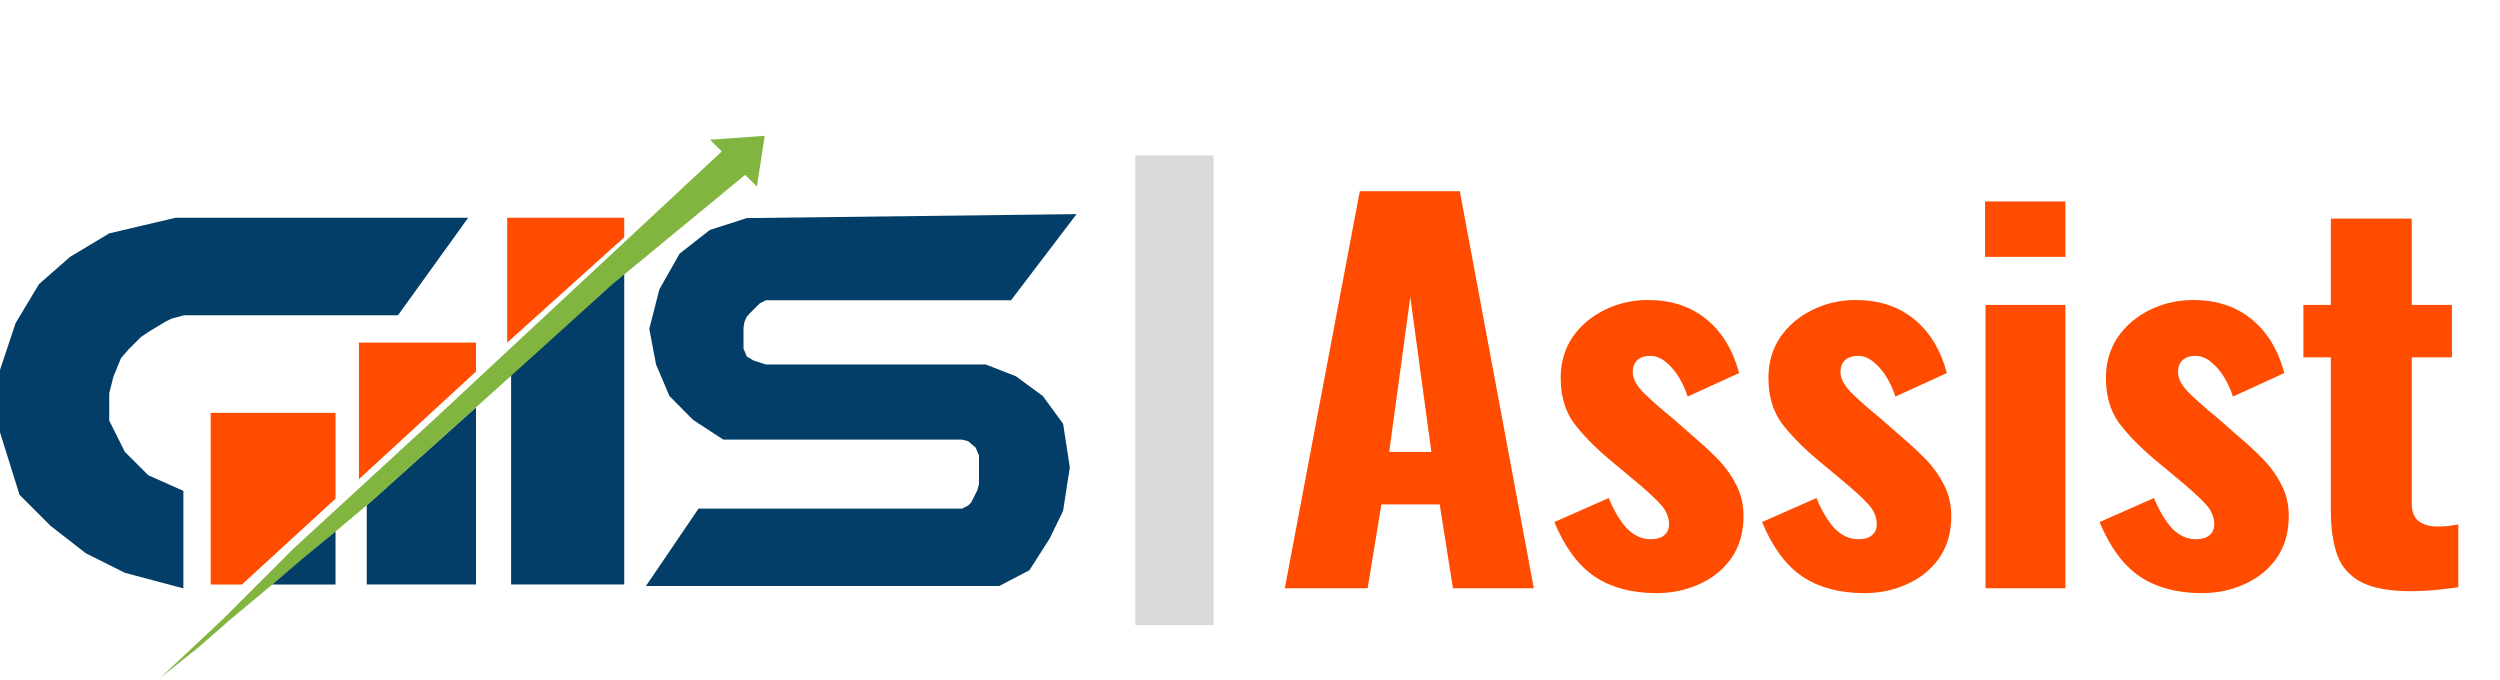 <svg width="408" height="111" viewBox="0 0 408 111" fill="none" xmlns="http://www.w3.org/2000/svg">
<path d="M77.681 66.481L59.853 82.449V95.39H77.681V66.481Z" fill="#023E67"/>
<path d="M101.877 44.452L83.412 60.37V95.39H101.877V44.452Z" fill="#023E67"/>
<path d="M82.775 35.538H101.877V38.722L82.775 55.913V35.538Z" fill="#FF4C00"/>
<path d="M6.367 46.362L11.461 41.905L17.828 38.085L28.653 35.538H76.408L64.947 51.456H30L28 52L27 52.5L24.5 54L23 55L22 56L21 57L19.739 58.46L18.5 61.5L17.828 64.191V68.648L20.375 73.742L24.196 77.562L29.926 80.109V96.028L20.375 93.481L14.008 90.297L8.277 85.84L3.184 80.746L0 70.558V60.371L2.547 52.73L6.367 46.362Z" fill="#023E67"/>
<path d="M34.383 67.375H54.759V81.383L39.477 95.391H34.383V67.375Z" fill="#FF4C00"/>
<path d="M58.58 55.913H77.681V60.633L58.58 78.199V55.913Z" fill="#FF4C00"/>
<path d="M121.888 35.59L175.695 34.944L165 49H144H127H125L124 49.5L123.5 50L122.5 51L121.888 51.664L121.5 52.5L121.339 53.5V55.606V56.898L121.888 58.189L122.986 58.835L124.974 59.48H160.87L165.812 61.417L170.204 64.646L173.498 69.166L174.596 76.268L173.498 83.371L171.302 87.891L168.008 93.056L163.066 95.639H105.417L114 83H157.027L158 82.5L158.5 82L159 81L159.5 80L159.772 79V77.56V76.268V74.331L159.223 73.04L158.612 72.52L158 72L157.027 71.748H137.261H118.045L113.103 68.52L109.26 64.646L107.064 59.48L105.966 53.669L107.613 47.212L110.907 41.401L115.849 37.527L121.888 35.59Z" fill="#023E67"/>
<path d="M115.885 22.803L124.799 22.167L123.526 30.444L121.615 28.534L99.967 46.362L86.595 58.46L73.861 69.921L61.126 81.383L49.028 91.57L37.567 101.121L32.473 105.578L26.106 110.672L36.294 101.121L47.755 89.66L71.314 68.011L117.795 24.714L115.885 22.803Z" fill="#82B440"/>
<path d="M54.759 86.745L49.665 90.934L44.437 95.391H54.759V86.745Z" fill="#023E67"/>
<path d="M209.68 96L221.92 31.2H238.24L250.32 96H237.12L234.96 82.32H225.44L223.2 96H209.68ZM226.72 73.76H233.6L230.16 48.48L226.72 73.76ZM270.383 96.8C266.329 96.8 262.943 95.893 260.223 94.08C257.556 92.267 255.369 89.307 253.663 85.2L262.543 81.28C263.396 83.36 264.383 85.013 265.503 86.24C266.676 87.413 267.956 88 269.343 88C270.356 88 271.103 87.787 271.583 87.36C272.116 86.933 272.383 86.347 272.383 85.6C272.383 84.373 271.903 83.253 270.943 82.24C270.036 81.227 268.383 79.733 265.983 77.76L262.622 74.96C260.169 72.88 258.223 70.88 256.783 68.96C255.396 66.987 254.702 64.56 254.702 61.68C254.702 59.173 255.343 56.96 256.623 55.04C257.956 53.12 259.716 51.627 261.903 50.56C264.089 49.493 266.436 48.96 268.943 48.96C272.729 48.96 275.903 50 278.463 52.08C281.023 54.16 282.809 57.093 283.823 60.88L275.423 64.72C275.103 63.707 274.649 62.693 274.063 61.68C273.476 60.667 272.756 59.813 271.903 59.12C271.103 58.427 270.223 58.08 269.263 58.08C268.409 58.08 267.716 58.32 267.183 58.8C266.703 59.28 266.463 59.92 266.463 60.72C266.463 61.733 267.023 62.827 268.143 64C269.316 65.173 270.916 66.587 272.943 68.24L276.223 71.12C277.556 72.24 278.863 73.44 280.143 74.72C281.423 76 282.463 77.413 283.263 78.96C284.116 80.507 284.543 82.267 284.543 84.24C284.543 86.907 283.876 89.2 282.543 91.12C281.209 92.987 279.449 94.4 277.263 95.36C275.129 96.32 272.836 96.8 270.383 96.8ZM304.289 96.8C300.235 96.8 296.849 95.893 294.129 94.08C291.462 92.267 289.275 89.307 287.569 85.2L296.449 81.28C297.302 83.36 298.289 85.013 299.409 86.24C300.582 87.413 301.862 88 303.249 88C304.262 88 305.009 87.787 305.489 87.36C306.022 86.933 306.289 86.347 306.289 85.6C306.289 84.373 305.809 83.253 304.849 82.24C303.942 81.227 302.289 79.733 299.889 77.76L296.529 74.96C294.075 72.88 292.129 70.88 290.689 68.96C289.302 66.987 288.609 64.56 288.609 61.68C288.609 59.173 289.249 56.96 290.529 55.04C291.862 53.12 293.622 51.627 295.809 50.56C297.995 49.493 300.342 48.96 302.849 48.96C306.635 48.96 309.809 50 312.369 52.08C314.929 54.16 316.715 57.093 317.729 60.88L309.329 64.72C309.009 63.707 308.555 62.693 307.969 61.68C307.382 60.667 306.662 59.813 305.809 59.12C305.009 58.427 304.129 58.08 303.169 58.08C302.315 58.08 301.622 58.32 301.089 58.8C300.609 59.28 300.369 59.92 300.369 60.72C300.369 61.733 300.929 62.827 302.049 64C303.222 65.173 304.822 66.587 306.849 68.24L310.129 71.12C311.462 72.24 312.769 73.44 314.049 74.72C315.329 76 316.369 77.413 317.169 78.96C318.022 80.507 318.449 82.267 318.449 84.24C318.449 86.907 317.782 89.2 316.449 91.12C315.115 92.987 313.355 94.4 311.169 95.36C309.035 96.32 306.742 96.8 304.289 96.8ZM324.035 96V49.76H337.075V96H324.035ZM323.955 41.92V32.88H337.075V41.92H323.955ZM359.367 96.8C355.314 96.8 351.927 95.893 349.207 94.08C346.54 92.267 344.354 89.307 342.647 85.2L351.527 81.28C352.38 83.36 353.367 85.013 354.487 86.24C355.66 87.413 356.94 88 358.327 88C359.34 88 360.087 87.787 360.567 87.36C361.1 86.933 361.367 86.347 361.367 85.6C361.367 84.373 360.887 83.253 359.927 82.24C359.02 81.227 357.367 79.733 354.967 77.76L351.607 74.96C349.154 72.88 347.207 70.88 345.767 68.96C344.38 66.987 343.687 64.56 343.687 61.68C343.687 59.173 344.327 56.96 345.607 55.04C346.94 53.12 348.7 51.627 350.887 50.56C353.074 49.493 355.42 48.96 357.927 48.96C361.714 48.96 364.887 50 367.447 52.08C370.007 54.16 371.794 57.093 372.807 60.88L364.407 64.72C364.087 63.707 363.634 62.693 363.047 61.68C362.46 60.667 361.74 59.813 360.887 59.12C360.087 58.427 359.207 58.08 358.247 58.08C357.394 58.08 356.7 58.32 356.167 58.8C355.687 59.28 355.447 59.92 355.447 60.72C355.447 61.733 356.007 62.827 357.127 64C358.3 65.173 359.9 66.587 361.927 68.24L365.207 71.12C366.54 72.24 367.847 73.44 369.127 74.72C370.407 76 371.447 77.413 372.247 78.96C373.1 80.507 373.527 82.267 373.527 84.24C373.527 86.907 372.86 89.2 371.527 91.12C370.194 92.987 368.434 94.4 366.247 95.36C364.114 96.32 361.82 96.8 359.367 96.8ZM393.353 96.48C389.886 96.48 387.193 95.973 385.273 94.96C383.406 93.947 382.126 92.48 381.433 90.56C380.74 88.587 380.393 86.213 380.393 83.44V58.32H375.913V49.76H380.393V35.68H393.593V49.76H400.153V58.32H393.593V82.16C393.593 83.493 393.966 84.453 394.713 85.04C395.513 85.627 396.5 85.92 397.673 85.92C398.366 85.92 399.006 85.893 399.593 85.84C400.18 85.733 400.713 85.653 401.193 85.6V95.84C400.5 95.947 399.406 96.08 397.913 96.24C396.42 96.4 394.9 96.48 393.353 96.48Z" fill="#FF4C00"/>
<rect x="185.278" y="25.361" width="12.778" height="76.667" fill="#D9D9D9"/>
</svg>
